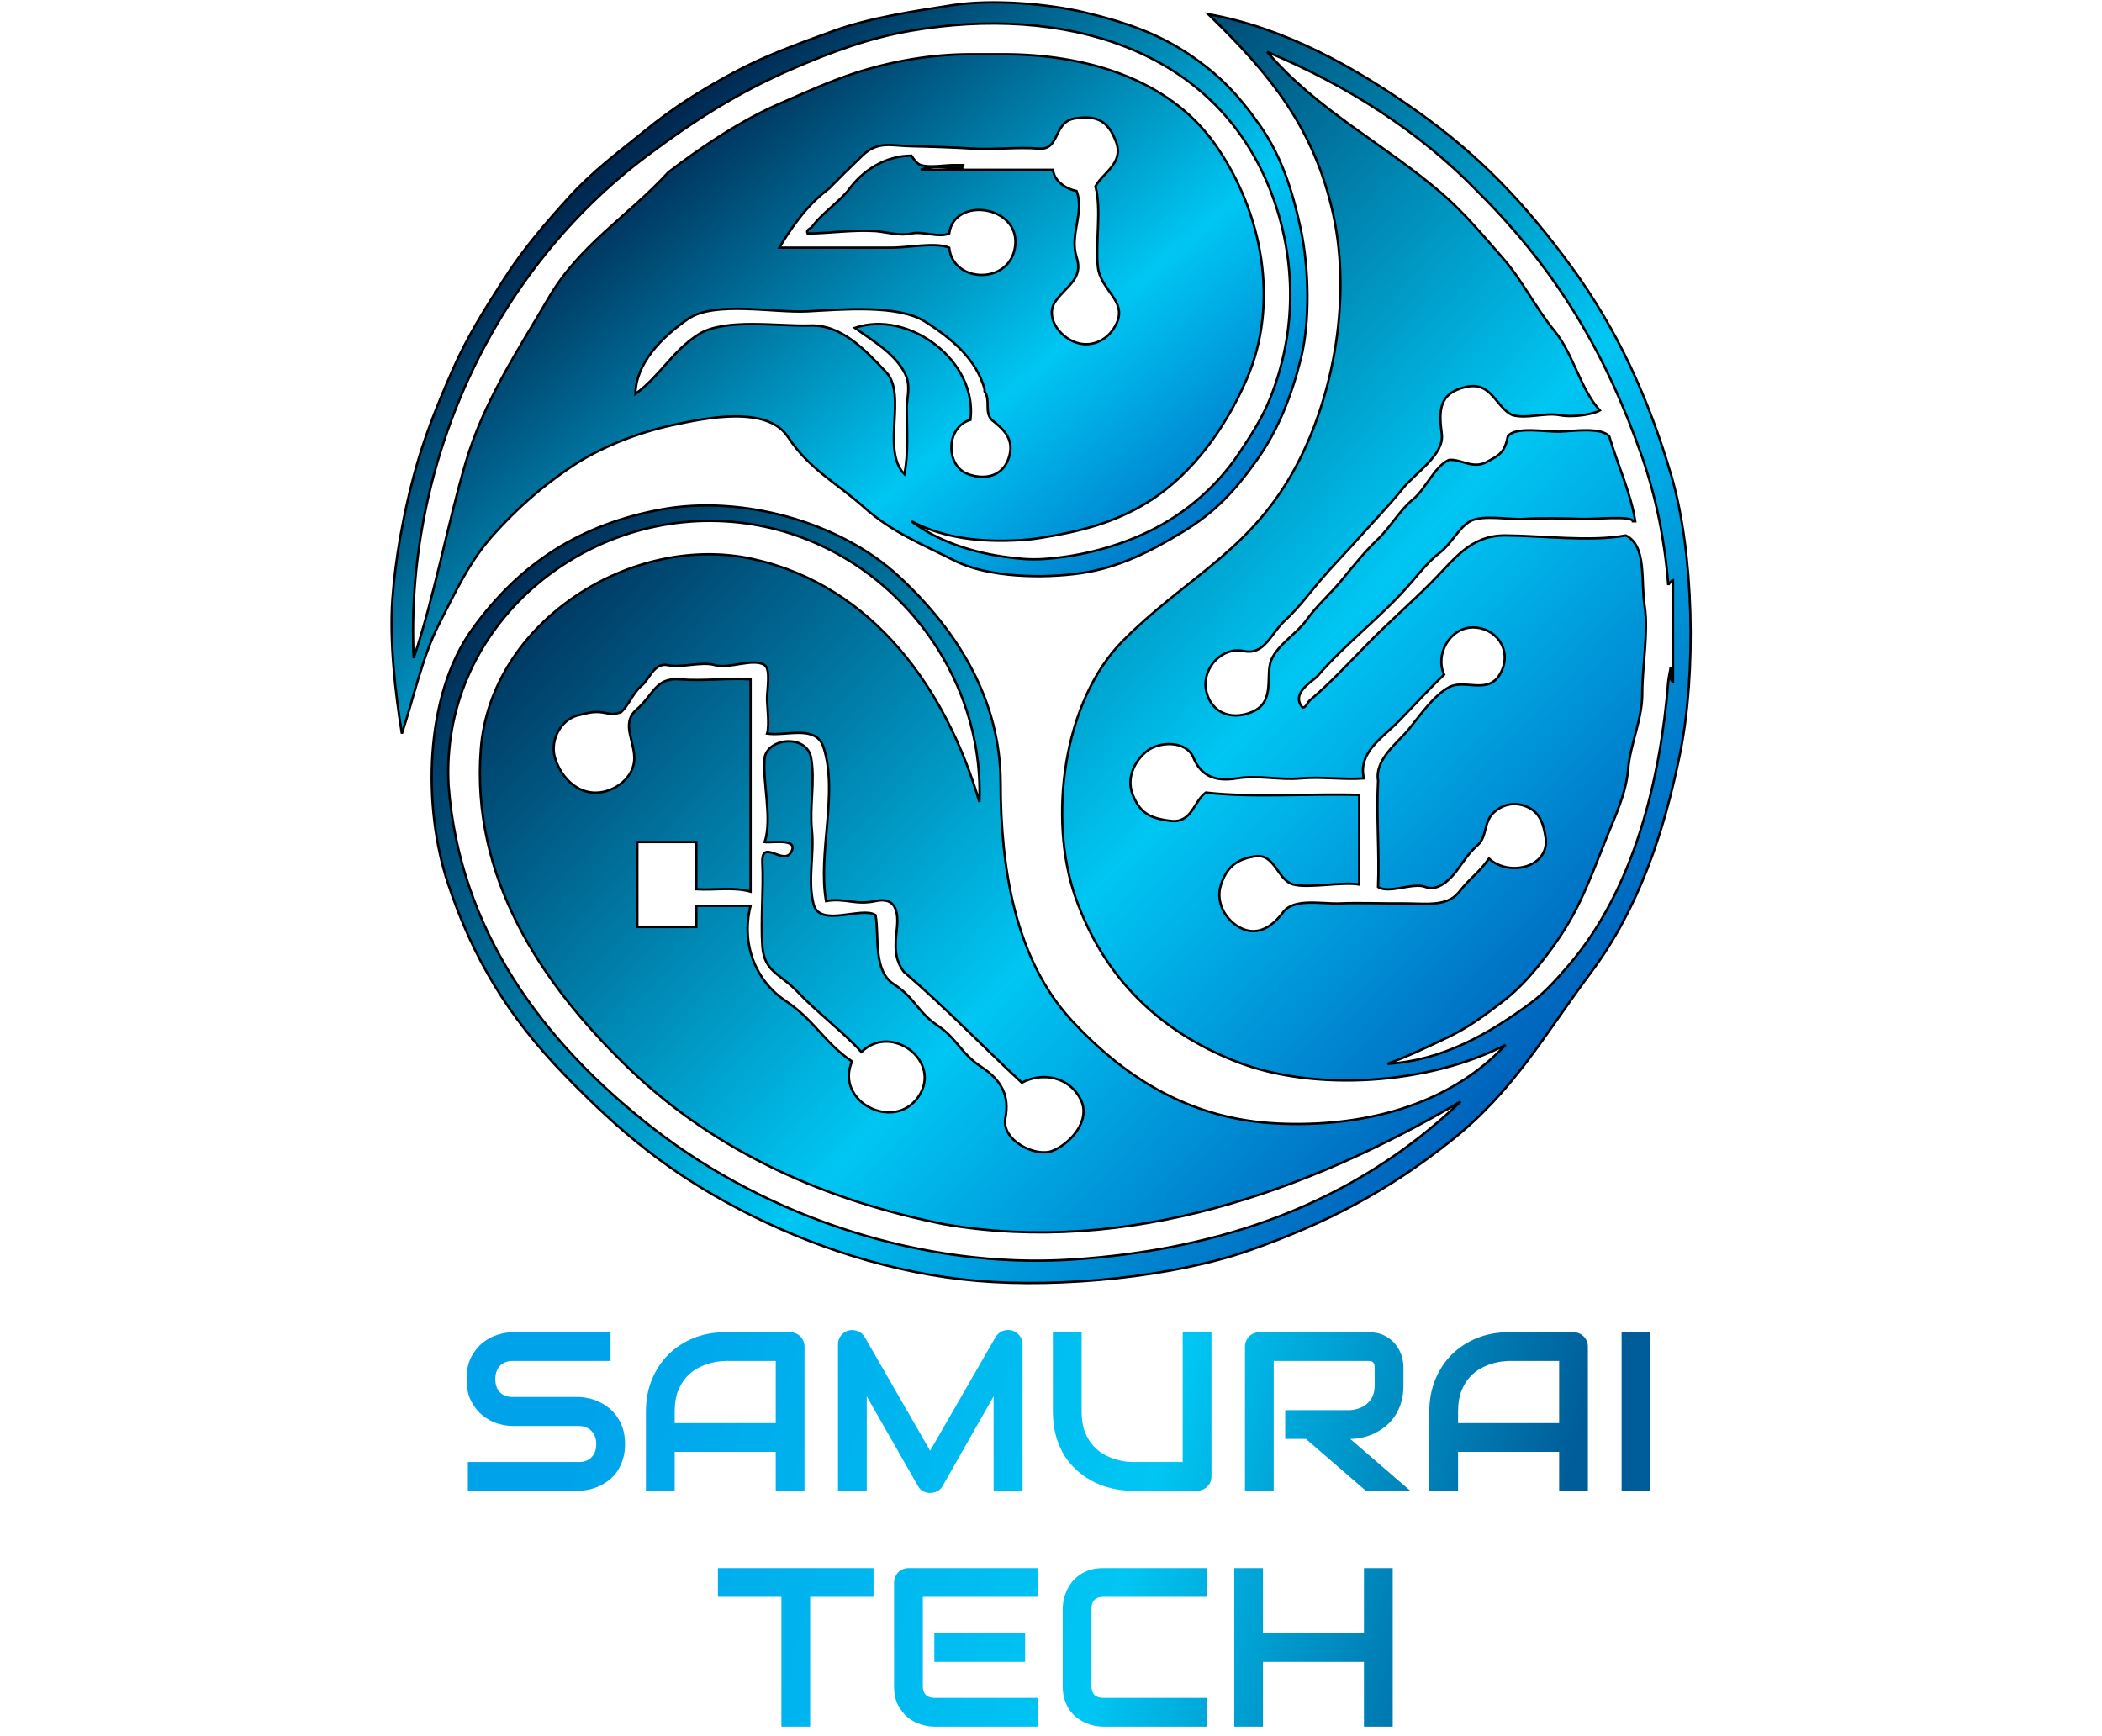 <svg width="891" height="736" viewBox="0 0 891 736" fill="none" xmlns="http://www.w3.org/2000/svg">
<path d="M170.346 310.994C175.126 296.554 179.056 278.334 186.036 264.684C193.026 251.044 198.856 238.134 209.096 226.744C219.346 215.354 229.246 206.664 241.596 198.244C253.946 189.824 270.026 183.514 284.676 180.324C299.326 177.134 325.146 171.744 334.046 185.294C342.936 198.854 354.456 204.564 366.266 215.074C378.066 225.594 390.346 230.474 404.656 237.684C418.956 244.904 442.176 245.334 458.326 242.974C474.466 240.604 488.186 233.524 501.656 225.304C515.116 217.074 523.326 208.224 532.596 195.244C541.866 182.254 547.396 167.984 551.416 152.064C555.446 136.154 554.786 112.944 551.346 96.994C547.906 81.044 543.256 66.264 534.096 53.244C524.936 40.214 516.856 31.644 503.576 22.764C490.296 13.884 475.936 9.144 460.016 5.324C444.096 1.504 420.326 -0.416 403.566 2.214C386.806 4.844 368.616 7.564 353.416 13.064C338.226 18.574 324.026 23.704 310.426 31.074C296.816 38.434 285.266 45.744 273.596 55.244C261.916 64.734 251.326 72.464 241.096 83.744C230.876 95.034 221.856 105.504 213.646 118.294C205.446 131.094 197.976 142.814 191.656 157.304C185.326 171.784 179.546 185.934 175.326 201.974C171.096 218.004 167.626 236.324 166.346 253.994C165.066 271.664 167.546 293.844 170.346 310.994ZM539.346 82.994C549.626 110.844 549.516 141.214 538.346 168.994C534.986 177.344 530.216 184.674 525.346 191.994C514.966 207.604 500.056 219.694 483.346 226.994C470.676 232.524 456.626 236.024 442.346 236.994C436.526 237.394 430.886 236.804 425.346 235.994C411.556 233.974 397.436 229.394 386.346 220.994C400.266 228.304 416.086 229.964 432.346 228.994C435.516 228.824 438.236 228.494 441.346 227.994C457.416 225.434 472.346 221.664 486.346 212.994C505.806 200.944 519.686 180.834 528.346 160.994C542.506 128.564 535.186 89.814 515.096 61.244C494.996 32.684 458.906 22.994 425.346 22.994C420.676 22.994 416.016 22.994 411.346 22.994C394.726 22.994 377.746 25.994 362.346 30.994C351.946 34.374 340.606 39.514 330.346 43.994C314.126 51.074 297.476 62.164 283.346 72.994C266.336 91.574 245.776 103.684 232.596 126.244C219.416 148.794 205.086 170.124 197.416 196.064C189.756 222.014 184.096 253.134 175.346 278.994C171.656 197.954 207.856 115.724 274.346 65.994C294.516 50.844 313.316 38.934 336.346 28.994C352.806 21.894 368.586 16.054 386.346 12.994C449.176 2.164 515.806 19.234 539.346 82.994ZM464.346 78.994C466.956 88.604 464.296 102.904 465.346 112.994C466.396 123.084 477.726 127.354 473.346 136.994C470.226 143.864 463.166 147.594 456.126 145.214C449.076 142.844 442.936 134.404 447.276 127.924C451.616 121.444 459.436 118.394 456.346 108.994C453.256 99.594 459.816 89.934 456.346 80.994C451.946 80.104 446.866 76.924 446.346 71.994C427.676 71.994 409.016 71.994 390.346 71.994C395.436 69.724 402.506 71.614 408.346 70.994C408.306 70.994 408.346 69.994 408.346 69.994C407.016 69.994 405.676 69.994 404.346 69.994C400.276 69.994 394.216 71.154 390.346 69.994C388.646 69.484 387.196 67.344 386.346 65.994C375.496 66.044 365.686 71.984 359.346 80.994C354.956 86.134 348.206 90.704 344.346 95.994C343.816 96.894 341.516 97.214 342.346 98.994C352.066 98.904 361.436 97.334 371.346 97.994C375.766 98.404 381.616 100.124 386.346 98.994C391.076 97.864 397.976 100.974 402.346 98.994C404.456 83.164 432.116 87.154 430.346 103.994C428.576 120.834 403.906 120.344 402.346 104.994C396.736 102.574 384.556 104.994 378.346 104.994C362.346 104.994 346.346 104.994 330.346 104.994C335.866 95.804 342.246 86.824 351.346 79.994C357.576 73.764 358.656 72.594 365.426 66.074C372.206 59.554 377.526 61.814 386.346 61.994C395.496 62.174 403.256 62.454 412.346 62.994C421.436 63.534 431.186 62.244 440.346 62.994C449.506 63.744 446.296 51.734 455.576 50.224C464.856 48.714 469.826 51.244 473.116 60.224C476.416 69.194 467.596 73.104 464.346 78.994ZM417.346 164.994C417.306 165.494 417.346 165.994 417.346 165.994C419.976 169.544 417.156 174.544 420.346 177.994C425.856 182.304 430.116 186.474 427.566 194.214C425.016 201.954 417.466 203.594 410.346 200.994C400.536 197.414 400.976 180.884 411.346 177.994C414.516 153.104 385.266 131.124 362.346 138.994C370.276 144.744 380.566 150.494 384.346 159.994C385.636 164.074 384.716 168.124 384.346 171.994C384.346 181.494 385.176 192.314 383.346 200.994C373.386 190.804 384.626 167.264 375.596 157.744C366.566 148.234 356.716 137.554 343.346 137.994C329.976 138.434 307.166 134.704 296.096 141.744C285.036 148.784 279.756 159.434 269.346 166.994C269.526 154.154 280.326 143.044 291.596 135.244C302.866 127.434 328.156 132.754 342.346 131.994C356.536 131.234 380.476 129.014 392.046 136.294C403.606 143.584 413.886 152.364 417.346 164.994Z" fill="black" fill-opacity="0.2"/>
<path d="M170.346 310.994C175.126 296.554 179.056 278.334 186.036 264.684C193.026 251.044 198.856 238.134 209.096 226.744C219.346 215.354 229.246 206.664 241.596 198.244C253.946 189.824 270.026 183.514 284.676 180.324C299.326 177.134 325.146 171.744 334.046 185.294C342.936 198.854 354.456 204.564 366.266 215.074C378.066 225.594 390.346 230.474 404.656 237.684C418.956 244.904 442.176 245.334 458.326 242.974C474.466 240.604 488.186 233.524 501.656 225.304C515.116 217.074 523.326 208.224 532.596 195.244C541.866 182.254 547.396 167.984 551.416 152.064C555.446 136.154 554.786 112.944 551.346 96.994C547.906 81.044 543.256 66.264 534.096 53.244C524.936 40.214 516.856 31.644 503.576 22.764C490.296 13.884 475.936 9.144 460.016 5.324C444.096 1.504 420.326 -0.416 403.566 2.214C386.806 4.844 368.616 7.564 353.416 13.064C338.226 18.574 324.026 23.704 310.426 31.074C296.816 38.434 285.266 45.744 273.596 55.244C261.916 64.734 251.326 72.464 241.096 83.744C230.876 95.034 221.856 105.504 213.646 118.294C205.446 131.094 197.976 142.814 191.656 157.304C185.326 171.784 179.546 185.934 175.326 201.974C171.096 218.004 167.626 236.324 166.346 253.994C165.066 271.664 167.546 293.844 170.346 310.994ZM539.346 82.994C549.626 110.844 549.516 141.214 538.346 168.994C534.986 177.344 530.216 184.674 525.346 191.994C514.966 207.604 500.056 219.694 483.346 226.994C470.676 232.524 456.626 236.024 442.346 236.994C436.526 237.394 430.886 236.804 425.346 235.994C411.556 233.974 397.436 229.394 386.346 220.994C400.266 228.304 416.086 229.964 432.346 228.994C435.516 228.824 438.236 228.494 441.346 227.994C457.416 225.434 472.346 221.664 486.346 212.994C505.806 200.944 519.686 180.834 528.346 160.994C542.506 128.564 535.186 89.814 515.096 61.244C494.996 32.684 458.906 22.994 425.346 22.994C420.676 22.994 416.016 22.994 411.346 22.994C394.726 22.994 377.746 25.994 362.346 30.994C351.946 34.374 340.606 39.514 330.346 43.994C314.126 51.074 297.476 62.164 283.346 72.994C266.336 91.574 245.776 103.684 232.596 126.244C219.416 148.794 205.086 170.124 197.416 196.064C189.756 222.014 184.096 253.134 175.346 278.994C171.656 197.954 207.856 115.724 274.346 65.994C294.516 50.844 313.316 38.934 336.346 28.994C352.806 21.894 368.586 16.054 386.346 12.994C449.176 2.164 515.806 19.234 539.346 82.994ZM464.346 78.994C466.956 88.604 464.296 102.904 465.346 112.994C466.396 123.084 477.726 127.354 473.346 136.994C470.226 143.864 463.166 147.594 456.126 145.214C449.076 142.844 442.936 134.404 447.276 127.924C451.616 121.444 459.436 118.394 456.346 108.994C453.256 99.594 459.816 89.934 456.346 80.994C451.946 80.104 446.866 76.924 446.346 71.994C427.676 71.994 409.016 71.994 390.346 71.994C395.436 69.724 402.506 71.614 408.346 70.994C408.306 70.994 408.346 69.994 408.346 69.994C407.016 69.994 405.676 69.994 404.346 69.994C400.276 69.994 394.216 71.154 390.346 69.994C388.646 69.484 387.196 67.344 386.346 65.994C375.496 66.044 365.686 71.984 359.346 80.994C354.956 86.134 348.206 90.704 344.346 95.994C343.816 96.894 341.516 97.214 342.346 98.994C352.066 98.904 361.436 97.334 371.346 97.994C375.766 98.404 381.616 100.124 386.346 98.994C391.076 97.864 397.976 100.974 402.346 98.994C404.456 83.164 432.116 87.154 430.346 103.994C428.576 120.834 403.906 120.344 402.346 104.994C396.736 102.574 384.556 104.994 378.346 104.994C362.346 104.994 346.346 104.994 330.346 104.994C335.866 95.804 342.246 86.824 351.346 79.994C357.576 73.764 358.656 72.594 365.426 66.074C372.206 59.554 377.526 61.814 386.346 61.994C395.496 62.174 403.256 62.454 412.346 62.994C421.436 63.534 431.186 62.244 440.346 62.994C449.506 63.744 446.296 51.734 455.576 50.224C464.856 48.714 469.826 51.244 473.116 60.224C476.416 69.194 467.596 73.104 464.346 78.994ZM417.346 164.994C417.306 165.494 417.346 165.994 417.346 165.994C419.976 169.544 417.156 174.544 420.346 177.994C425.856 182.304 430.116 186.474 427.566 194.214C425.016 201.954 417.466 203.594 410.346 200.994C400.536 197.414 400.976 180.884 411.346 177.994C414.516 153.104 385.266 131.124 362.346 138.994C370.276 144.744 380.566 150.494 384.346 159.994C385.636 164.074 384.716 168.124 384.346 171.994C384.346 181.494 385.176 192.314 383.346 200.994C373.386 190.804 384.626 167.264 375.596 157.744C366.566 148.234 356.716 137.554 343.346 137.994C329.976 138.434 307.166 134.704 296.096 141.744C285.036 148.784 279.756 159.434 269.346 166.994C269.526 154.154 280.326 143.044 291.596 135.244C302.866 127.434 328.156 132.754 342.346 131.994C356.536 131.234 380.476 129.014 392.046 136.294C403.606 143.584 413.886 152.364 417.346 164.994Z" fill="url(#paint0_linear_6_7730)"/>
<path d="M170.346 310.994C175.126 296.554 179.056 278.334 186.036 264.684C193.026 251.044 198.856 238.134 209.096 226.744C219.346 215.354 229.246 206.664 241.596 198.244C253.946 189.824 270.026 183.514 284.676 180.324C299.326 177.134 325.146 171.744 334.046 185.294C342.936 198.854 354.456 204.564 366.266 215.074C378.066 225.594 390.346 230.474 404.656 237.684C418.956 244.904 442.176 245.334 458.326 242.974C474.466 240.604 488.186 233.524 501.656 225.304C515.116 217.074 523.326 208.224 532.596 195.244C541.866 182.254 547.396 167.984 551.416 152.064C555.446 136.154 554.786 112.944 551.346 96.994C547.906 81.044 543.256 66.264 534.096 53.244C524.936 40.214 516.856 31.644 503.576 22.764C490.296 13.884 475.936 9.144 460.016 5.324C444.096 1.504 420.326 -0.416 403.566 2.214C386.806 4.844 368.616 7.564 353.416 13.064C338.226 18.574 324.026 23.704 310.426 31.074C296.816 38.434 285.266 45.744 273.596 55.244C261.916 64.734 251.326 72.464 241.096 83.744C230.876 95.034 221.856 105.504 213.646 118.294C205.446 131.094 197.976 142.814 191.656 157.304C185.326 171.784 179.546 185.934 175.326 201.974C171.096 218.004 167.626 236.324 166.346 253.994C165.066 271.664 167.546 293.844 170.346 310.994ZM539.346 82.994C549.626 110.844 549.516 141.214 538.346 168.994C534.986 177.344 530.216 184.674 525.346 191.994C514.966 207.604 500.056 219.694 483.346 226.994C470.676 232.524 456.626 236.024 442.346 236.994C436.526 237.394 430.886 236.804 425.346 235.994C411.556 233.974 397.436 229.394 386.346 220.994C400.266 228.304 416.086 229.964 432.346 228.994C435.516 228.824 438.236 228.494 441.346 227.994C457.416 225.434 472.346 221.664 486.346 212.994C505.806 200.944 519.686 180.834 528.346 160.994C542.506 128.564 535.186 89.814 515.096 61.244C494.996 32.684 458.906 22.994 425.346 22.994C420.676 22.994 416.016 22.994 411.346 22.994C394.726 22.994 377.746 25.994 362.346 30.994C351.946 34.374 340.606 39.514 330.346 43.994C314.126 51.074 297.476 62.164 283.346 72.994C266.336 91.574 245.776 103.684 232.596 126.244C219.416 148.794 205.086 170.124 197.416 196.064C189.756 222.014 184.096 253.134 175.346 278.994C171.656 197.954 207.856 115.724 274.346 65.994C294.516 50.844 313.316 38.934 336.346 28.994C352.806 21.894 368.586 16.054 386.346 12.994C449.176 2.164 515.806 19.234 539.346 82.994ZM464.346 78.994C466.956 88.604 464.296 102.904 465.346 112.994C466.396 123.084 477.726 127.354 473.346 136.994C470.226 143.864 463.166 147.594 456.126 145.214C449.076 142.844 442.936 134.404 447.276 127.924C451.616 121.444 459.436 118.394 456.346 108.994C453.256 99.594 459.816 89.934 456.346 80.994C451.946 80.104 446.866 76.924 446.346 71.994C427.676 71.994 409.016 71.994 390.346 71.994C395.436 69.724 402.506 71.614 408.346 70.994C408.306 70.994 408.346 69.994 408.346 69.994C407.016 69.994 405.676 69.994 404.346 69.994C400.276 69.994 394.216 71.154 390.346 69.994C388.646 69.484 387.196 67.344 386.346 65.994C375.496 66.044 365.686 71.984 359.346 80.994C354.956 86.134 348.206 90.704 344.346 95.994C343.816 96.894 341.516 97.214 342.346 98.994C352.066 98.904 361.436 97.334 371.346 97.994C375.766 98.404 381.616 100.124 386.346 98.994C391.076 97.864 397.976 100.974 402.346 98.994C404.456 83.164 432.116 87.154 430.346 103.994C428.576 120.834 403.906 120.344 402.346 104.994C396.736 102.574 384.556 104.994 378.346 104.994C362.346 104.994 346.346 104.994 330.346 104.994C335.866 95.804 342.246 86.824 351.346 79.994C357.576 73.764 358.656 72.594 365.426 66.074C372.206 59.554 377.526 61.814 386.346 61.994C395.496 62.174 403.256 62.454 412.346 62.994C421.436 63.534 431.186 62.244 440.346 62.994C449.506 63.744 446.296 51.734 455.576 50.224C464.856 48.714 469.826 51.244 473.116 60.224C476.416 69.194 467.596 73.104 464.346 78.994ZM417.346 164.994C417.306 165.494 417.346 165.994 417.346 165.994C419.976 169.544 417.156 174.544 420.346 177.994C425.856 182.304 430.116 186.474 427.566 194.214C425.016 201.954 417.466 203.594 410.346 200.994C400.536 197.414 400.976 180.884 411.346 177.994C414.516 153.104 385.266 131.124 362.346 138.994C370.276 144.744 380.566 150.494 384.346 159.994C385.636 164.074 384.716 168.124 384.346 171.994C384.346 181.494 385.176 192.314 383.346 200.994C373.386 190.804 384.626 167.264 375.596 157.744C366.566 148.234 356.716 137.554 343.346 137.994C329.976 138.434 307.166 134.704 296.096 141.744C285.036 148.784 279.756 159.434 269.346 166.994C269.526 154.154 280.326 143.044 291.596 135.244C302.866 127.434 328.156 132.754 342.346 131.994C356.536 131.234 380.476 129.014 392.046 136.294C403.606 143.584 413.886 152.364 417.346 164.994Z" stroke="black"/>
<path d="M638.145 443C613.715 469.23 576.875 477.94 541.815 476.33C506.755 474.72 478.805 459.03 454.395 432.75C429.985 406.46 424.175 367.15 424.145 332C424.115 296.85 406.065 267.47 380.895 244.25C355.725 221.03 314.055 209.72 280.155 216.01C246.255 222.3 220.395 238.58 200.065 266.92C179.725 295.26 179.255 342.32 189.825 374.32C200.395 406.32 215.695 431.32 239.395 455.75C263.085 480.18 283.435 496.97 313.465 512.68C343.495 528.39 378.695 539.97 414.135 543.01C449.575 546.05 497.575 541.43 530.075 529.93C562.565 518.42 588.095 505.01 614.895 483.75C641.705 462.49 654.225 439.26 674.395 412.25C694.555 385.24 705.415 352.91 712.215 319.07C719.025 285.24 718.075 234.52 708.455 201.69C698.825 168.87 685.605 139.8 666.065 113.08C646.525 86.36 627.455 66.22 600.845 47.3C574.225 28.39 544.385 11.74 512.145 6C538.515 31.56 557.185 54.44 565.155 90.99C573.125 127.54 564.975 172.35 545.915 203.77C526.855 235.19 501.195 246.21 475.895 271.75C450.595 297.3 444.195 346.97 455.835 380.31C467.485 413.65 490.635 436.99 524.075 450.07C557.505 463.16 605.915 459.65 638.145 443ZM627.145 82C660.395 115.25 681.185 150.83 696.145 194C702.045 211.01 705.725 229.45 707.145 248C707.235 247.63 708.585 246.16 709.145 246C709.145 260.33 709.145 274.67 709.145 289C707.275 287.86 708.535 284.87 708.145 283C707.985 284.39 707.305 287.02 707.145 289C703.805 330.39 692.745 376.7 665.145 409C660.415 414.53 654.955 420.68 649.145 425C631.005 438.49 611.165 449.65 588.145 451C596.615 447.91 605.415 443.73 613.845 439.7C622.265 435.66 629.435 430.42 636.845 424.7C644.245 418.97 649.735 412.69 655.395 405.25C661.065 397.81 665.805 390.46 669.915 381.77C674.035 373.09 677.385 364.12 681.065 354.92C684.755 345.72 689.275 336.37 690.145 326C691.015 315.63 696.175 304.77 696.125 293.98C696.065 283.18 698.855 267.67 697.145 257C695.435 246.33 698.175 231.42 689.145 227C674.175 229.8 653.155 227.07 638.145 227C623.135 226.93 616.505 237.13 606.895 246.75C597.285 256.38 589.985 262.59 580.895 271.75C571.805 280.91 564.685 288.86 555.145 297C554.165 297.84 553.745 299.86 552.145 300C547.535 294.61 554.175 290.21 558.145 287C570.475 272.57 585.925 261.3 598.145 247C601.765 242.77 605.875 237.62 610.395 234.25C614.915 230.87 618.475 223.6 623.145 221C628.465 218.04 639.965 220.47 646.145 220C652.325 219.53 664.905 219.76 670.145 220C675.385 220.24 691.865 218.45 692.145 221C692.645 221 693.145 221 693.145 221C691.455 209.5 685.445 196.38 682.145 185C678.835 180.97 666.545 182.79 661.145 183C655.745 183.21 642.295 180.59 639.145 185C637.795 191.62 635.995 192.83 630.065 195.92C624.145 199.02 618.985 194.38 614.145 195C607.905 197.86 604.345 207.34 598.895 211.75C593.445 216.16 589.175 223.75 583.895 228.75C578.625 233.76 573.465 240.14 568.895 245.75C564.325 251.36 558.015 256.92 553.895 262.75C549.775 268.58 541.595 273.34 538.895 279.75C536.195 286.17 540.815 297.47 530.895 301.75C520.975 306.03 512.515 301.21 511.145 292C509.785 282.79 518.315 274.1 527.145 276C535.975 277.9 538.575 268.74 544.445 263.3C550.325 257.87 554.485 252.19 559.445 246.3C564.405 240.42 570.205 234.56 575.145 229C581.215 222.17 588.795 214.33 594.445 207.3C600.105 200.27 612.305 192.77 611.145 184C609.795 173.85 610.005 166.74 621.215 164.07C632.435 161.41 633.995 172.88 641.145 176C647.265 177.68 654.915 174.82 661.145 176C667.375 177.18 675.795 175.43 678.145 174C669.925 164.99 666.825 149.88 658.895 140.25C650.955 130.63 645.225 118.72 636.895 109.25C628.565 99.78 620.695 90.24 611.145 82C586.825 61.01 558.545 46.98 537.145 22C570.275 35.89 601.555 55.35 627.145 82ZM400.145 519C477.965 532.42 554.435 505.02 619.145 467C573.505 510.68 516.785 529.97 454.145 534C391.505 538.03 325.675 516.16 277.395 478.75C229.115 441.34 194.745 393.54 190.145 333C186.585 267.45 244.445 217.45 307.145 221C369.845 224.55 417.535 279.7 415.145 340C401.285 292.66 370.375 248.36 319.145 237C267.915 225.65 207.945 263.61 203.815 317.67C199.685 371.73 228.845 416.53 266.395 452.75C303.945 488.97 350.595 509.03 400.145 519ZM584.145 331C583.335 345.96 584.755 361.03 584.145 376C588.605 379.12 598.935 373.95 604.145 376C609.355 378.05 614.475 373.1 617.395 369.25C620.315 365.39 622.455 361.72 626.395 358.25C630.335 354.78 628.865 348.77 632.895 344.75C636.935 340.74 642.665 339.74 647.835 342.31C653.015 344.87 654.335 349.75 655.145 355C657.075 367.48 639.935 372.01 631.145 364C626.645 370.36 623.495 371.75 618.395 378.25C613.295 384.75 603.205 382.91 595.145 383C587.085 383.09 576.115 382.66 568.145 383C560.175 383.34 548.485 380.56 543.895 386.75C539.295 392.93 533.225 396.74 526.465 393.68C519.715 390.61 515.135 382.67 517.475 375.33C519.815 367.99 523.825 364.2 532.165 363.02C540.505 361.85 541.525 373.22 548.175 374.97C554.825 376.73 568.825 373.71 576.145 375C576.145 362.33 576.145 349.67 576.145 337C554.645 336.33 531.825 338.33 511.145 336C506.065 339.48 505.315 349.14 496.145 348C486.975 346.85 483.195 344.45 480.175 336.97C477.145 329.5 481.335 322.11 486.395 318.25C491.455 314.39 502.815 313.78 505.895 321.25C508.975 328.71 514.815 331.53 524.145 330C533.475 328.47 541.975 330.8 551.145 330C560.315 329.2 569.015 330.6 578.145 330C575.405 319.14 586.265 312.54 592.895 305.75C599.535 298.96 605.475 292.36 612.145 286C608.195 277.42 614.575 266.17 624.145 266C633.725 265.84 641.245 275.19 636.225 285.08C631.195 294.96 621.055 287.75 614.395 291.25C607.735 294.75 602.105 303.12 597.225 309.08C592.355 315.04 582.645 321.93 584.145 331ZM325.145 311C333.585 312.21 345.975 306.98 349.145 317C355.325 336.55 346.595 361.4 350.145 382C358.375 380.58 362.495 383.89 371.145 382C379.795 380.11 381.005 386.73 380.145 394C379.285 401.27 379.125 406.68 383.145 412C400.415 426.76 416.605 443.69 433.145 459C442.285 454.12 453.465 456.84 458.065 466.08C462.675 475.31 453.275 485.1 446.065 487.92C438.865 490.75 424.325 483.38 426.165 473.98C428.015 464.57 424.555 457.9 415.895 452.25C407.245 446.59 405.665 440.23 397.395 434.75C389.125 429.27 387.795 422.96 378.895 417.25C369.995 411.53 372.735 397.13 371.145 388C365.485 384 347.405 393.53 344.845 383.3C342.275 373.07 345.215 362.33 344.145 352C343.075 341.67 345.575 331.33 343.815 321.33C342.055 311.33 325.935 312.62 324.145 321C323.085 331.92 327.475 346.62 324.145 357C327.295 357.45 338.655 355.19 335.365 361.22C332.075 367.26 322.585 354.91 323.155 366.01C323.715 377.11 322.405 389.84 323.145 401C323.885 412.16 330.665 412.61 338.375 420.77C346.085 428.93 357.565 437.61 365.145 446C377.985 433.41 399.655 450.24 389.225 465.08C378.795 479.92 353.795 466.95 361.145 450C349.095 441.76 345.525 432.73 332.895 424.25C320.265 415.77 314.065 400.2 318.145 384C310.475 384 302.815 384 295.145 384C295.145 387 295.145 390 295.145 393C286.815 393 278.475 393 270.145 393C270.145 381 270.145 369 270.145 357C278.475 357 286.815 357 295.145 357C295.145 363.67 295.145 370.33 295.145 377C302.785 377.46 310.895 375.96 318.145 378C318.145 366.33 318.145 354.67 318.145 343C318.145 324.67 318.145 306.33 318.145 288C307.915 287.35 298.445 288.86 288.145 288C277.845 287.14 277.005 294.61 269.895 300.75C262.775 306.88 269.575 314.65 268.815 322.67C268.055 330.69 259.095 336.69 251.145 336C243.195 335.31 237.255 328.33 235.175 320.98C233.085 313.62 237.935 304.33 246.145 303C248.655 302.29 251.975 301.5 255.145 302C259.565 302.7 259.015 303.11 263.145 302C266.465 299.17 268.345 293.62 271.895 290.75C275.445 287.88 277.235 280.75 283.145 282C289.065 283.26 297.515 280.26 303.145 282C308.775 283.74 319.525 278.77 324.145 282C326.745 283.82 325.145 292.53 325.145 296C325.145 299.47 326.265 307.51 325.145 311Z" fill="black" fill-opacity="0.2"/>
<path d="M638.145 443C613.715 469.23 576.875 477.94 541.815 476.33C506.755 474.72 478.805 459.03 454.395 432.75C429.985 406.46 424.175 367.15 424.145 332C424.115 296.85 406.065 267.47 380.895 244.25C355.725 221.03 314.055 209.72 280.155 216.01C246.255 222.3 220.395 238.58 200.065 266.92C179.725 295.26 179.255 342.32 189.825 374.32C200.395 406.32 215.695 431.32 239.395 455.75C263.085 480.18 283.435 496.97 313.465 512.68C343.495 528.39 378.695 539.97 414.135 543.01C449.575 546.05 497.575 541.43 530.075 529.93C562.565 518.42 588.095 505.01 614.895 483.75C641.705 462.49 654.225 439.26 674.395 412.25C694.555 385.24 705.415 352.91 712.215 319.07C719.025 285.24 718.075 234.52 708.455 201.69C698.825 168.87 685.605 139.8 666.065 113.08C646.525 86.36 627.455 66.22 600.845 47.3C574.225 28.39 544.385 11.74 512.145 6C538.515 31.56 557.185 54.44 565.155 90.99C573.125 127.54 564.975 172.35 545.915 203.77C526.855 235.19 501.195 246.21 475.895 271.75C450.595 297.3 444.195 346.97 455.835 380.31C467.485 413.65 490.635 436.99 524.075 450.07C557.505 463.16 605.915 459.65 638.145 443ZM627.145 82C660.395 115.25 681.185 150.83 696.145 194C702.045 211.01 705.725 229.45 707.145 248C707.235 247.63 708.585 246.16 709.145 246C709.145 260.33 709.145 274.67 709.145 289C707.275 287.86 708.535 284.87 708.145 283C707.985 284.39 707.305 287.02 707.145 289C703.805 330.39 692.745 376.7 665.145 409C660.415 414.53 654.955 420.68 649.145 425C631.005 438.49 611.165 449.65 588.145 451C596.615 447.91 605.415 443.73 613.845 439.7C622.265 435.66 629.435 430.42 636.845 424.7C644.245 418.97 649.735 412.69 655.395 405.25C661.065 397.81 665.805 390.46 669.915 381.77C674.035 373.09 677.385 364.12 681.065 354.92C684.755 345.72 689.275 336.37 690.145 326C691.015 315.63 696.175 304.77 696.125 293.98C696.065 283.18 698.855 267.67 697.145 257C695.435 246.33 698.175 231.42 689.145 227C674.175 229.8 653.155 227.07 638.145 227C623.135 226.93 616.505 237.13 606.895 246.75C597.285 256.38 589.985 262.59 580.895 271.75C571.805 280.91 564.685 288.86 555.145 297C554.165 297.84 553.745 299.86 552.145 300C547.535 294.61 554.175 290.21 558.145 287C570.475 272.57 585.925 261.3 598.145 247C601.765 242.77 605.875 237.62 610.395 234.25C614.915 230.87 618.475 223.6 623.145 221C628.465 218.04 639.965 220.47 646.145 220C652.325 219.53 664.905 219.76 670.145 220C675.385 220.24 691.865 218.45 692.145 221C692.645 221 693.145 221 693.145 221C691.455 209.5 685.445 196.38 682.145 185C678.835 180.97 666.545 182.79 661.145 183C655.745 183.21 642.295 180.59 639.145 185C637.795 191.62 635.995 192.83 630.065 195.92C624.145 199.02 618.985 194.38 614.145 195C607.905 197.86 604.345 207.34 598.895 211.75C593.445 216.16 589.175 223.75 583.895 228.75C578.625 233.76 573.465 240.14 568.895 245.75C564.325 251.36 558.015 256.92 553.895 262.75C549.775 268.58 541.595 273.34 538.895 279.75C536.195 286.17 540.815 297.47 530.895 301.75C520.975 306.03 512.515 301.21 511.145 292C509.785 282.79 518.315 274.1 527.145 276C535.975 277.9 538.575 268.74 544.445 263.3C550.325 257.87 554.485 252.19 559.445 246.3C564.405 240.42 570.205 234.56 575.145 229C581.215 222.17 588.795 214.33 594.445 207.3C600.105 200.27 612.305 192.77 611.145 184C609.795 173.85 610.005 166.74 621.215 164.07C632.435 161.41 633.995 172.88 641.145 176C647.265 177.68 654.915 174.82 661.145 176C667.375 177.18 675.795 175.43 678.145 174C669.925 164.99 666.825 149.88 658.895 140.25C650.955 130.63 645.225 118.72 636.895 109.25C628.565 99.78 620.695 90.24 611.145 82C586.825 61.01 558.545 46.98 537.145 22C570.275 35.89 601.555 55.35 627.145 82ZM400.145 519C477.965 532.42 554.435 505.02 619.145 467C573.505 510.68 516.785 529.97 454.145 534C391.505 538.03 325.675 516.16 277.395 478.75C229.115 441.34 194.745 393.54 190.145 333C186.585 267.45 244.445 217.45 307.145 221C369.845 224.55 417.535 279.7 415.145 340C401.285 292.66 370.375 248.36 319.145 237C267.915 225.65 207.945 263.61 203.815 317.67C199.685 371.73 228.845 416.53 266.395 452.75C303.945 488.97 350.595 509.03 400.145 519ZM584.145 331C583.335 345.96 584.755 361.03 584.145 376C588.605 379.12 598.935 373.95 604.145 376C609.355 378.05 614.475 373.1 617.395 369.25C620.315 365.39 622.455 361.72 626.395 358.25C630.335 354.78 628.865 348.77 632.895 344.75C636.935 340.74 642.665 339.74 647.835 342.31C653.015 344.87 654.335 349.75 655.145 355C657.075 367.48 639.935 372.01 631.145 364C626.645 370.36 623.495 371.75 618.395 378.25C613.295 384.75 603.205 382.91 595.145 383C587.085 383.09 576.115 382.66 568.145 383C560.175 383.34 548.485 380.56 543.895 386.75C539.295 392.93 533.225 396.74 526.465 393.68C519.715 390.61 515.135 382.67 517.475 375.33C519.815 367.99 523.825 364.2 532.165 363.02C540.505 361.85 541.525 373.22 548.175 374.97C554.825 376.73 568.825 373.71 576.145 375C576.145 362.33 576.145 349.67 576.145 337C554.645 336.33 531.825 338.33 511.145 336C506.065 339.48 505.315 349.14 496.145 348C486.975 346.85 483.195 344.45 480.175 336.97C477.145 329.5 481.335 322.11 486.395 318.25C491.455 314.39 502.815 313.78 505.895 321.25C508.975 328.71 514.815 331.53 524.145 330C533.475 328.47 541.975 330.8 551.145 330C560.315 329.2 569.015 330.6 578.145 330C575.405 319.14 586.265 312.54 592.895 305.75C599.535 298.96 605.475 292.36 612.145 286C608.195 277.42 614.575 266.17 624.145 266C633.725 265.84 641.245 275.19 636.225 285.08C631.195 294.96 621.055 287.75 614.395 291.25C607.735 294.75 602.105 303.12 597.225 309.08C592.355 315.04 582.645 321.93 584.145 331ZM325.145 311C333.585 312.21 345.975 306.98 349.145 317C355.325 336.55 346.595 361.4 350.145 382C358.375 380.58 362.495 383.89 371.145 382C379.795 380.11 381.005 386.73 380.145 394C379.285 401.27 379.125 406.68 383.145 412C400.415 426.76 416.605 443.69 433.145 459C442.285 454.12 453.465 456.84 458.065 466.08C462.675 475.31 453.275 485.1 446.065 487.92C438.865 490.75 424.325 483.38 426.165 473.98C428.015 464.57 424.555 457.9 415.895 452.25C407.245 446.59 405.665 440.23 397.395 434.75C389.125 429.27 387.795 422.96 378.895 417.25C369.995 411.53 372.735 397.13 371.145 388C365.485 384 347.405 393.53 344.845 383.3C342.275 373.07 345.215 362.33 344.145 352C343.075 341.67 345.575 331.33 343.815 321.33C342.055 311.33 325.935 312.62 324.145 321C323.085 331.92 327.475 346.62 324.145 357C327.295 357.45 338.655 355.19 335.365 361.22C332.075 367.26 322.585 354.91 323.155 366.01C323.715 377.11 322.405 389.84 323.145 401C323.885 412.16 330.665 412.61 338.375 420.77C346.085 428.93 357.565 437.61 365.145 446C377.985 433.41 399.655 450.24 389.225 465.08C378.795 479.92 353.795 466.95 361.145 450C349.095 441.76 345.525 432.73 332.895 424.25C320.265 415.77 314.065 400.2 318.145 384C310.475 384 302.815 384 295.145 384C295.145 387 295.145 390 295.145 393C286.815 393 278.475 393 270.145 393C270.145 381 270.145 369 270.145 357C278.475 357 286.815 357 295.145 357C295.145 363.67 295.145 370.33 295.145 377C302.785 377.46 310.895 375.96 318.145 378C318.145 366.33 318.145 354.67 318.145 343C318.145 324.67 318.145 306.33 318.145 288C307.915 287.35 298.445 288.86 288.145 288C277.845 287.14 277.005 294.61 269.895 300.75C262.775 306.88 269.575 314.65 268.815 322.67C268.055 330.69 259.095 336.69 251.145 336C243.195 335.31 237.255 328.33 235.175 320.98C233.085 313.62 237.935 304.33 246.145 303C248.655 302.29 251.975 301.5 255.145 302C259.565 302.7 259.015 303.11 263.145 302C266.465 299.17 268.345 293.62 271.895 290.75C275.445 287.88 277.235 280.75 283.145 282C289.065 283.26 297.515 280.26 303.145 282C308.775 283.74 319.525 278.77 324.145 282C326.745 283.82 325.145 292.53 325.145 296C325.145 299.47 326.265 307.51 325.145 311Z" fill="url(#paint1_linear_6_7730)"/>
<path d="M638.145 443C613.715 469.23 576.875 477.94 541.815 476.33C506.755 474.72 478.805 459.03 454.395 432.75C429.985 406.46 424.175 367.15 424.145 332C424.115 296.85 406.065 267.47 380.895 244.25C355.725 221.03 314.055 209.72 280.155 216.01C246.255 222.3 220.395 238.58 200.065 266.92C179.725 295.26 179.255 342.32 189.825 374.32C200.395 406.32 215.695 431.32 239.395 455.75C263.085 480.18 283.435 496.97 313.465 512.68C343.495 528.39 378.695 539.97 414.135 543.01C449.575 546.05 497.575 541.43 530.075 529.93C562.565 518.42 588.095 505.01 614.895 483.75C641.705 462.49 654.225 439.26 674.395 412.25C694.555 385.24 705.415 352.91 712.215 319.07C719.025 285.24 718.075 234.52 708.455 201.69C698.825 168.87 685.605 139.8 666.065 113.08C646.525 86.36 627.455 66.22 600.845 47.3C574.225 28.39 544.385 11.74 512.145 6C538.515 31.56 557.185 54.44 565.155 90.99C573.125 127.54 564.975 172.35 545.915 203.77C526.855 235.19 501.195 246.21 475.895 271.75C450.595 297.3 444.195 346.97 455.835 380.31C467.485 413.65 490.635 436.99 524.075 450.07C557.505 463.16 605.915 459.65 638.145 443ZM627.145 82C660.395 115.25 681.185 150.83 696.145 194C702.045 211.01 705.725 229.45 707.145 248C707.235 247.63 708.585 246.16 709.145 246C709.145 260.33 709.145 274.67 709.145 289C707.275 287.86 708.535 284.87 708.145 283C707.985 284.39 707.305 287.02 707.145 289C703.805 330.39 692.745 376.7 665.145 409C660.415 414.53 654.955 420.68 649.145 425C631.005 438.49 611.165 449.65 588.145 451C596.615 447.91 605.415 443.73 613.845 439.7C622.265 435.66 629.435 430.42 636.845 424.7C644.245 418.97 649.735 412.69 655.395 405.25C661.065 397.81 665.805 390.46 669.915 381.77C674.035 373.09 677.385 364.12 681.065 354.92C684.755 345.72 689.275 336.37 690.145 326C691.015 315.63 696.175 304.77 696.125 293.98C696.065 283.18 698.855 267.67 697.145 257C695.435 246.33 698.175 231.42 689.145 227C674.175 229.8 653.155 227.07 638.145 227C623.135 226.93 616.505 237.13 606.895 246.75C597.285 256.38 589.985 262.59 580.895 271.75C571.805 280.91 564.685 288.86 555.145 297C554.165 297.84 553.745 299.86 552.145 300C547.535 294.61 554.175 290.21 558.145 287C570.475 272.57 585.925 261.3 598.145 247C601.765 242.77 605.875 237.62 610.395 234.25C614.915 230.87 618.475 223.6 623.145 221C628.465 218.04 639.965 220.47 646.145 220C652.325 219.53 664.905 219.76 670.145 220C675.385 220.24 691.865 218.45 692.145 221C692.645 221 693.145 221 693.145 221C691.455 209.5 685.445 196.38 682.145 185C678.835 180.97 666.545 182.79 661.145 183C655.745 183.21 642.295 180.59 639.145 185C637.795 191.62 635.995 192.83 630.065 195.92C624.145 199.02 618.985 194.38 614.145 195C607.905 197.86 604.345 207.34 598.895 211.75C593.445 216.16 589.175 223.75 583.895 228.75C578.625 233.76 573.465 240.14 568.895 245.75C564.325 251.36 558.015 256.92 553.895 262.75C549.775 268.58 541.595 273.34 538.895 279.75C536.195 286.17 540.815 297.47 530.895 301.75C520.975 306.03 512.515 301.21 511.145 292C509.785 282.79 518.315 274.1 527.145 276C535.975 277.9 538.575 268.74 544.445 263.3C550.325 257.87 554.485 252.19 559.445 246.3C564.405 240.42 570.205 234.56 575.145 229C581.215 222.17 588.795 214.33 594.445 207.3C600.105 200.27 612.305 192.77 611.145 184C609.795 173.85 610.005 166.74 621.215 164.07C632.435 161.41 633.995 172.88 641.145 176C647.265 177.68 654.915 174.82 661.145 176C667.375 177.18 675.795 175.43 678.145 174C669.925 164.99 666.825 149.88 658.895 140.25C650.955 130.63 645.225 118.72 636.895 109.25C628.565 99.78 620.695 90.24 611.145 82C586.825 61.01 558.545 46.98 537.145 22C570.275 35.89 601.555 55.35 627.145 82ZM400.145 519C477.965 532.42 554.435 505.02 619.145 467C573.505 510.68 516.785 529.97 454.145 534C391.505 538.03 325.675 516.16 277.395 478.75C229.115 441.34 194.745 393.54 190.145 333C186.585 267.45 244.445 217.45 307.145 221C369.845 224.55 417.535 279.7 415.145 340C401.285 292.66 370.375 248.36 319.145 237C267.915 225.65 207.945 263.61 203.815 317.67C199.685 371.73 228.845 416.53 266.395 452.75C303.945 488.97 350.595 509.03 400.145 519ZM584.145 331C583.335 345.96 584.755 361.03 584.145 376C588.605 379.12 598.935 373.95 604.145 376C609.355 378.05 614.475 373.1 617.395 369.25C620.315 365.39 622.455 361.72 626.395 358.25C630.335 354.78 628.865 348.77 632.895 344.75C636.935 340.74 642.665 339.74 647.835 342.31C653.015 344.87 654.335 349.75 655.145 355C657.075 367.48 639.935 372.01 631.145 364C626.645 370.36 623.495 371.75 618.395 378.25C613.295 384.75 603.205 382.91 595.145 383C587.085 383.09 576.115 382.66 568.145 383C560.175 383.34 548.485 380.56 543.895 386.75C539.295 392.93 533.225 396.74 526.465 393.68C519.715 390.61 515.135 382.67 517.475 375.33C519.815 367.99 523.825 364.2 532.165 363.02C540.505 361.85 541.525 373.22 548.175 374.97C554.825 376.73 568.825 373.71 576.145 375C576.145 362.33 576.145 349.67 576.145 337C554.645 336.33 531.825 338.33 511.145 336C506.065 339.48 505.315 349.14 496.145 348C486.975 346.85 483.195 344.45 480.175 336.97C477.145 329.5 481.335 322.11 486.395 318.25C491.455 314.39 502.815 313.78 505.895 321.25C508.975 328.71 514.815 331.53 524.145 330C533.475 328.47 541.975 330.8 551.145 330C560.315 329.2 569.015 330.6 578.145 330C575.405 319.14 586.265 312.54 592.895 305.75C599.535 298.96 605.475 292.36 612.145 286C608.195 277.42 614.575 266.17 624.145 266C633.725 265.84 641.245 275.19 636.225 285.08C631.195 294.96 621.055 287.75 614.395 291.25C607.735 294.75 602.105 303.12 597.225 309.08C592.355 315.04 582.645 321.93 584.145 331ZM325.145 311C333.585 312.21 345.975 306.98 349.145 317C355.325 336.55 346.595 361.4 350.145 382C358.375 380.58 362.495 383.89 371.145 382C379.795 380.11 381.005 386.73 380.145 394C379.285 401.27 379.125 406.68 383.145 412C400.415 426.76 416.605 443.69 433.145 459C442.285 454.12 453.465 456.84 458.065 466.08C462.675 475.31 453.275 485.1 446.065 487.92C438.865 490.75 424.325 483.38 426.165 473.98C428.015 464.57 424.555 457.9 415.895 452.25C407.245 446.59 405.665 440.23 397.395 434.75C389.125 429.27 387.795 422.96 378.895 417.25C369.995 411.53 372.735 397.13 371.145 388C365.485 384 347.405 393.53 344.845 383.3C342.275 373.07 345.215 362.33 344.145 352C343.075 341.67 345.575 331.33 343.815 321.33C342.055 311.33 325.935 312.62 324.145 321C323.085 331.92 327.475 346.62 324.145 357C327.295 357.45 338.655 355.19 335.365 361.22C332.075 367.26 322.585 354.91 323.155 366.01C323.715 377.11 322.405 389.84 323.145 401C323.885 412.16 330.665 412.61 338.375 420.77C346.085 428.93 357.565 437.61 365.145 446C377.985 433.41 399.655 450.24 389.225 465.08C378.795 479.92 353.795 466.95 361.145 450C349.095 441.76 345.525 432.73 332.895 424.25C320.265 415.77 314.065 400.2 318.145 384C310.475 384 302.815 384 295.145 384C295.145 387 295.145 390 295.145 393C286.815 393 278.475 393 270.145 393C270.145 381 270.145 369 270.145 357C278.475 357 286.815 357 295.145 357C295.145 363.67 295.145 370.33 295.145 377C302.785 377.46 310.895 375.96 318.145 378C318.145 366.33 318.145 354.67 318.145 343C318.145 324.67 318.145 306.33 318.145 288C307.915 287.35 298.445 288.86 288.145 288C277.845 287.14 277.005 294.61 269.895 300.75C262.775 306.88 269.575 314.65 268.815 322.67C268.055 330.69 259.095 336.69 251.145 336C243.195 335.31 237.255 328.33 235.175 320.98C233.085 313.62 237.935 304.33 246.145 303C248.655 302.29 251.975 301.5 255.145 302C259.565 302.7 259.015 303.11 263.145 302C266.465 299.17 268.345 293.62 271.895 290.75C275.445 287.88 277.235 280.75 283.145 282C289.065 283.26 297.515 280.26 303.145 282C308.775 283.74 319.525 278.77 324.145 282C326.745 283.82 325.145 292.53 325.145 296C325.145 299.47 326.265 307.51 325.145 311Z" stroke="black"/>
<g filter="url(#filter0_d_6_7730)">
<path d="M264.938 608.219C264.938 610.625 264.625 612.797 264 614.734C263.406 616.641 262.609 618.328 261.609 619.797C260.609 621.266 259.438 622.516 258.094 623.547C256.75 624.578 255.359 625.422 253.922 626.078C252.484 626.734 251.016 627.219 249.516 627.531C248.047 627.844 246.656 628 245.344 628H198.328V615.812H245.344C247.688 615.812 249.5 615.125 250.781 613.75C252.094 612.375 252.75 610.531 252.75 608.219C252.75 607.094 252.578 606.062 252.234 605.125C251.891 604.188 251.391 603.375 250.734 602.688C250.109 602 249.328 601.469 248.391 601.094C247.484 600.719 246.469 600.531 245.344 600.531H217.312C215.344 600.531 213.219 600.188 210.938 599.5C208.656 598.781 206.531 597.641 204.562 596.078C202.625 594.516 201 592.469 199.688 589.938C198.406 587.406 197.766 584.312 197.766 580.656C197.766 577 198.406 573.922 199.688 571.422C201 568.891 202.625 566.844 204.562 565.281C206.531 563.688 208.656 562.547 210.938 561.859C213.219 561.141 215.344 560.781 217.312 560.781H258.797V572.969H217.312C215 572.969 213.188 573.672 211.875 575.078C210.594 576.484 209.953 578.344 209.953 580.656C209.953 583 210.594 584.859 211.875 586.234C213.188 587.578 215 588.25 217.312 588.25H245.344H245.438C246.75 588.281 248.141 588.469 249.609 588.812C251.078 589.125 252.531 589.625 253.969 590.312C255.438 591 256.828 591.875 258.141 592.938C259.453 593.969 260.609 595.219 261.609 596.688C262.641 598.156 263.453 599.844 264.047 601.75C264.641 603.656 264.938 605.812 264.938 608.219ZM341.016 628H328.828V611.5H285.984V628H273.797V594.391C273.797 589.484 274.641 584.969 276.328 580.844C278.016 576.719 280.359 573.172 283.359 570.203C286.359 567.234 289.906 564.922 294 563.266C298.094 561.609 302.562 560.781 307.406 560.781H334.875C335.719 560.781 336.516 560.938 337.266 561.25C338.016 561.562 338.672 562 339.234 562.562C339.797 563.125 340.234 563.781 340.547 564.531C340.859 565.281 341.016 566.078 341.016 566.922V628ZM285.984 599.312H328.828V572.969H307.406C307.031 572.969 306.234 573.031 305.016 573.156C303.828 573.25 302.438 573.516 300.844 573.953C299.281 574.391 297.625 575.062 295.875 575.969C294.125 576.875 292.516 578.125 291.047 579.719C289.578 581.312 288.359 583.312 287.391 585.719C286.453 588.094 285.984 590.984 285.984 594.391V599.312ZM433.453 628H421.172V587.969L399.562 625.984C399.031 626.953 398.281 627.688 397.312 628.188C396.375 628.688 395.359 628.938 394.266 628.938C393.203 628.938 392.203 628.688 391.266 628.188C390.359 627.688 389.641 626.953 389.109 625.984L367.406 587.969V628H355.219V565.984C355.219 564.578 355.625 563.328 356.438 562.234C357.281 561.141 358.375 560.406 359.719 560.031C360.375 559.875 361.031 559.828 361.688 559.891C362.344 559.922 362.969 560.062 363.562 560.312C364.188 560.531 364.75 560.859 365.25 561.297C365.75 561.703 366.172 562.203 366.516 562.797L394.266 611.031L422.016 562.797C422.734 561.609 423.719 560.766 424.969 560.266C426.25 559.766 427.578 559.688 428.953 560.031C430.266 560.406 431.344 561.141 432.188 562.234C433.031 563.328 433.453 564.578 433.453 565.984V628ZM513.516 621.859C513.516 622.734 513.359 623.547 513.047 624.297C512.734 625.047 512.297 625.703 511.734 626.266C511.172 626.797 510.516 627.219 509.766 627.531C509.016 627.844 508.219 628 507.375 628H479.906C477.312 628 474.688 627.719 472.031 627.156C469.375 626.594 466.797 625.734 464.297 624.578C461.828 623.391 459.5 621.891 457.312 620.078C455.125 618.266 453.203 616.125 451.547 613.656C449.922 611.156 448.641 608.312 447.703 605.125C446.766 601.906 446.297 598.328 446.297 594.391V560.781H458.484V594.391C458.484 597.828 458.953 600.734 459.891 603.109C460.859 605.484 462.078 607.469 463.547 609.062C465.016 610.656 466.625 611.906 468.375 612.812C470.125 613.719 471.781 614.391 473.344 614.828C474.938 615.266 476.328 615.547 477.516 615.672C478.734 615.766 479.531 615.812 479.906 615.812H501.328V560.781H513.516V621.859ZM594.891 583.375C594.891 586.156 594.547 588.641 593.859 590.828C593.172 593.016 592.234 594.953 591.047 596.641C589.891 598.297 588.547 599.719 587.016 600.906C585.484 602.094 583.875 603.078 582.188 603.859C580.531 604.609 578.844 605.156 577.125 605.5C575.438 605.844 573.844 606.016 572.344 606.016L597.797 628H578.953L553.547 606.016H544.781V593.828H572.344C573.875 593.703 575.266 593.391 576.516 592.891C577.797 592.359 578.891 591.656 579.797 590.781C580.734 589.906 581.453 588.859 581.953 587.641C582.453 586.391 582.703 584.969 582.703 583.375V575.688C582.703 575 582.609 574.484 582.422 574.141C582.266 573.766 582.047 573.5 581.766 573.344C581.516 573.156 581.234 573.047 580.922 573.016C580.641 572.984 580.375 572.969 580.125 572.969H539.906V628H527.719V566.922C527.719 566.078 527.875 565.281 528.188 564.531C528.5 563.781 528.922 563.125 529.453 562.562C530.016 562 530.672 561.562 531.422 561.25C532.172 560.938 532.984 560.781 533.859 560.781H580.125C582.844 560.781 585.141 561.281 587.016 562.281C588.891 563.25 590.406 564.484 591.562 565.984C592.75 567.453 593.594 569.047 594.094 570.766C594.625 572.484 594.891 574.094 594.891 575.594V583.375ZM673.078 628H660.891V611.5H618.047V628H605.859V594.391C605.859 589.484 606.703 584.969 608.391 580.844C610.078 576.719 612.422 573.172 615.422 570.203C618.422 567.234 621.969 564.922 626.062 563.266C630.156 561.609 634.625 560.781 639.469 560.781H666.938C667.781 560.781 668.578 560.938 669.328 561.25C670.078 561.562 670.734 562 671.297 562.562C671.859 563.125 672.297 563.781 672.609 564.531C672.922 565.281 673.078 566.078 673.078 566.922V628ZM618.047 599.312H660.891V572.969H639.469C639.094 572.969 638.297 573.031 637.078 573.156C635.891 573.25 634.5 573.516 632.906 573.953C631.344 574.391 629.688 575.062 627.938 575.969C626.188 576.875 624.578 578.125 623.109 579.719C621.641 581.312 620.422 583.312 619.453 585.719C618.516 588.094 618.047 590.984 618.047 594.391V599.312ZM699.562 628H687.375V560.781H699.562V628ZM370.266 672.969H343.406V728H331.219V672.969H304.312V660.781H370.266V672.969ZM434.531 700.531H396.047V688.25H434.531V700.531ZM440.016 728H396.047C394.359 728 392.516 727.703 390.516 727.109C388.516 726.516 386.656 725.547 384.938 724.203C383.25 722.828 381.828 721.062 380.672 718.906C379.547 716.719 378.984 714.047 378.984 710.891V666.922C378.984 666.078 379.141 665.281 379.453 664.531C379.766 663.781 380.188 663.125 380.719 662.562C381.281 662 381.938 661.562 382.688 661.25C383.438 660.938 384.25 660.781 385.125 660.781H440.016V672.969H391.172V710.891C391.172 712.484 391.594 713.703 392.438 714.547C393.281 715.391 394.516 715.812 396.141 715.812H440.016V728ZM511.547 728H467.578C466.453 728 465.234 727.875 463.922 727.625C462.641 727.344 461.359 726.922 460.078 726.359C458.828 725.797 457.625 725.078 456.469 724.203C455.312 723.297 454.281 722.219 453.375 720.969C452.5 719.688 451.797 718.219 451.266 716.562C450.734 714.875 450.469 712.984 450.469 710.891V677.891C450.469 676.766 450.594 675.562 450.844 674.281C451.125 672.969 451.547 671.688 452.109 670.438C452.672 669.156 453.406 667.938 454.312 666.781C455.219 665.625 456.297 664.609 457.547 663.734C458.828 662.828 460.297 662.109 461.953 661.578C463.609 661.047 465.484 660.781 467.578 660.781H511.547V672.969H467.578C465.984 672.969 464.766 673.391 463.922 674.234C463.078 675.078 462.656 676.328 462.656 677.984V710.891C462.656 712.453 463.078 713.672 463.922 714.547C464.797 715.391 466.016 715.812 467.578 715.812H511.547V728ZM535.359 688.25H578.156V660.781H590.344V728H578.156V700.531H535.359V728H523.172V660.781H535.359V688.25Z" fill="url(#paint2_linear_6_7730)"/>
</g>
<defs>
<filter id="filter0_d_6_7730" x="193.766" y="559.516" width="509.797" height="176.484" filterUnits="userSpaceOnUse" color-interpolation-filters="sRGB">
<feFlood flood-opacity="0" result="BackgroundImageFix"/>
<feColorMatrix in="SourceAlpha" type="matrix" values="0 0 0 0 0 0 0 0 0 0 0 0 0 0 0 0 0 0 127 0" result="hardAlpha"/>
<feOffset dy="4"/>
<feGaussianBlur stdDeviation="2"/>
<feComposite in2="hardAlpha" operator="out"/>
<feColorMatrix type="matrix" values="0 0 0 0 0 0 0 0 0 0 0 0 0 0 0 0 0 0 0.25 0"/>
<feBlend mode="normal" in2="BackgroundImageFix" result="effect1_dropShadow_6_7730"/>
<feBlend mode="normal" in="SourceGraphic" in2="effect1_dropShadow_6_7730" result="shape"/>
</filter>
<linearGradient id="paint0_linear_6_7730" x1="239.32" y1="61.523" x2="453.436" y2="313.359" gradientUnits="userSpaceOnUse">
<stop offset="0.062" stop-color="#002851"/>
<stop offset="0.611" stop-color="#00C6F3"/>
<stop offset="1" stop-color="#005AB7"/>
</linearGradient>
<linearGradient id="paint1_linear_6_7730" x1="283.789" y1="111.024" x2="659.299" y2="460.902" gradientUnits="userSpaceOnUse">
<stop offset="0.062" stop-color="#002851"/>
<stop offset="0.611" stop-color="#00C6F3"/>
<stop offset="1" stop-color="#005AB7"/>
</linearGradient>
<linearGradient id="paint2_linear_6_7730" x1="248" y1="572.5" x2="645.351" y2="687.532" gradientUnits="userSpaceOnUse">
<stop stop-color="#00A2EA"/>
<stop offset="0.593" stop-color="#00C6F3"/>
<stop offset="1" stop-color="#005D99"/>
</linearGradient>
</defs>
</svg>
